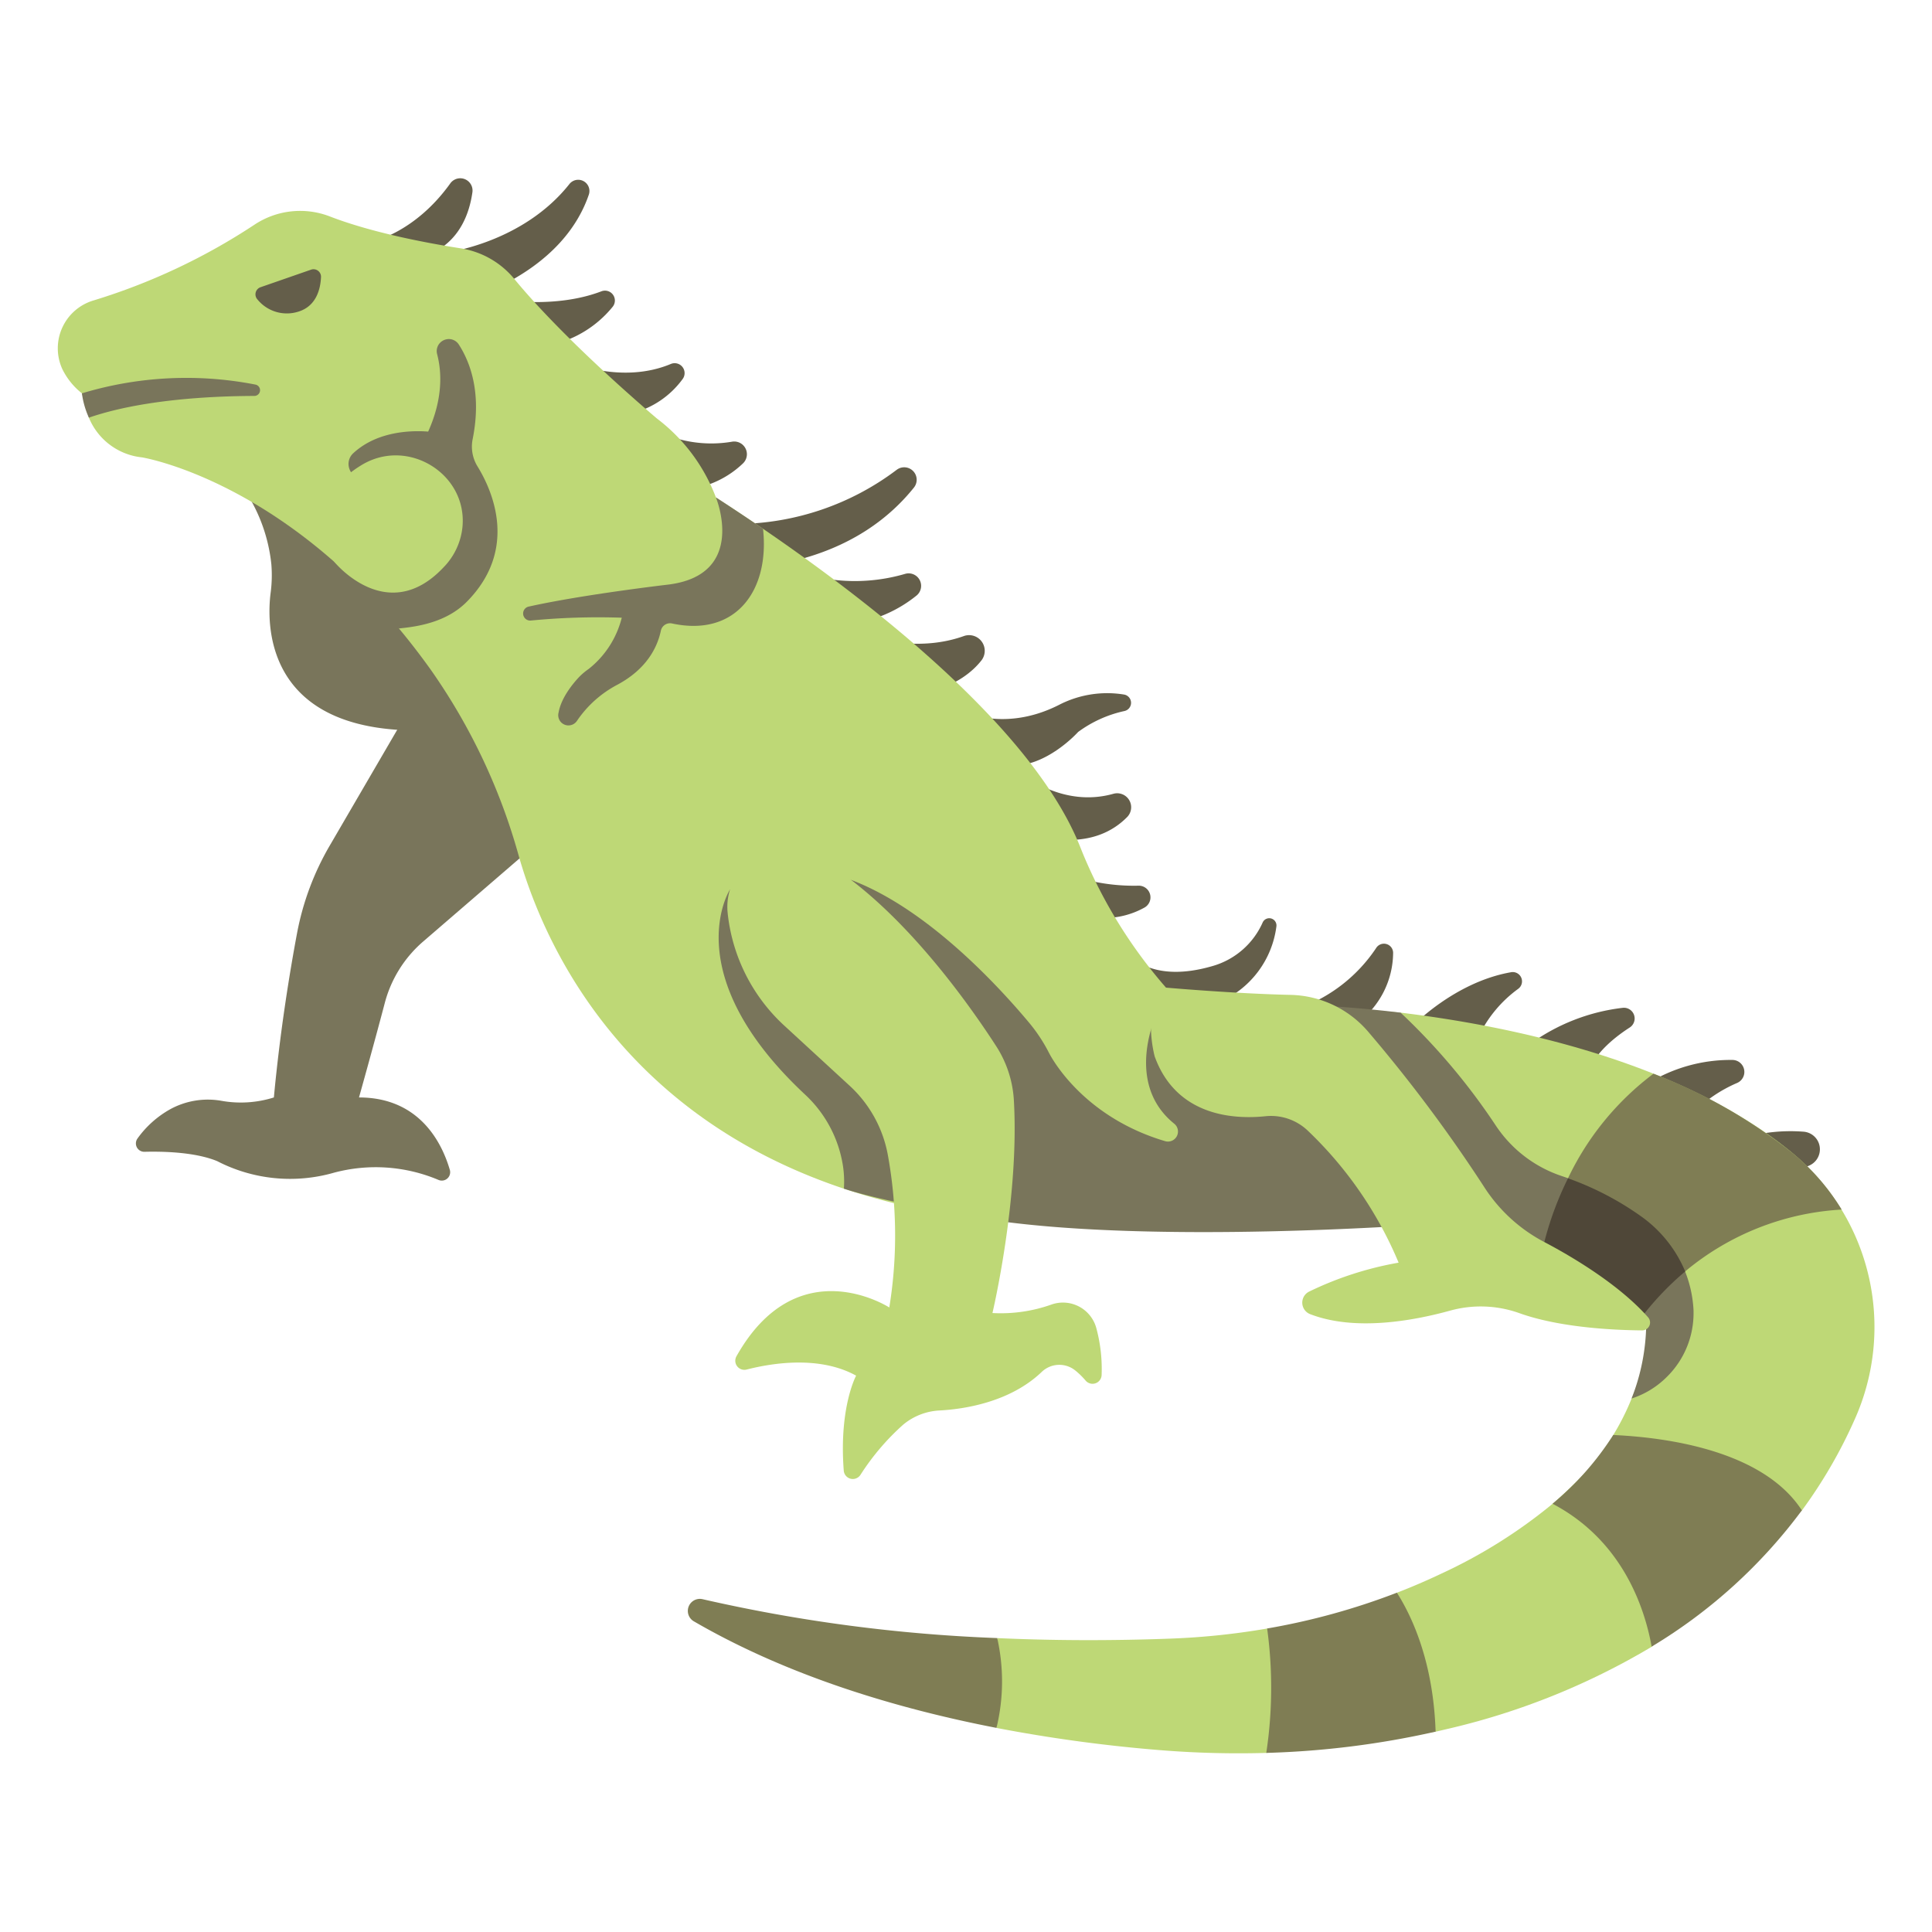 <svg id="Flat" viewBox="0 0 340 340" xmlns="http://www.w3.org/2000/svg"><path d="m65.6 42.478s7.416-1.514 13.633-10.188a2.159 2.159 0 0 1 3.908 1.51c-.529 3.748-2.12 7.895-6.225 10.289l1.714.327s13.388-1.667 21.6-12.058a1.976 1.976 0 0 1 3.391 1.905c-1.815 5.3-6.237 11.74-16.606 16.592l1.325 1.867s9.385 1.656 17.514-1.462a1.742 1.742 0 0 1 1.96 2.735 19.439 19.439 0 0 1 -10.68 6.669l3.123 3.014s9.125 4.024 17.835.358a1.748 1.748 0 0 1 2.018 2.7 15.822 15.822 0 0 1 -8.894 5.991l3.487 2.621a21.742 21.742 0 0 0 14.171 2.375 2.236 2.236 0 0 1 1.891 3.814 16.883 16.883 0 0 1 -9.7 4.585s-36.583-35.05-55.465-43.644z" fill="#645e4a"/><path d="m129.84 92.213a47.146 47.146 0 0 0 27.948-9.522 2.194 2.194 0 0 1 3.067 3.089c-4.191 5.244-11.065 10.709-22.2 13.163l2.056 1.775a31.55 31.55 0 0 0 18.506.294 2.2 2.2 0 0 1 2.089 3.785 23.386 23.386 0 0 1 -11.366 4.97l2.361 2.043s8.577 3.236 17.287.138a2.754 2.754 0 0 1 3.153 4.242c-1.628 2.087-4.321 4.167-8.766 5.539l4.2 2.908s7.83 4.648 18.163-.573a18.456 18.456 0 0 1 11.457-1.839 1.478 1.478 0 0 1 .083 2.906 21.346 21.346 0 0 0 -8.153 3.69s-5.606 6.269-11.943 5.9l2.446 1.687s6.912 5.75 15.687 3.292a2.461 2.461 0 0 1 2.485 4.045c-2.517 2.579-6.537 4.67-12.865 3.913l2.465 6.222a34.332 34.332 0 0 0 12.337 1.985 2.057 2.057 0 0 1 1.07 3.853 14.533 14.533 0 0 1 -9.351 1.655l6.49 6.429s3.837 5.424 14.859 2.2a13.781 13.781 0 0 0 8.818-7.694 1.271 1.271 0 0 1 2.4.744 16.819 16.819 0 0 1 -9.725 13.16l14.014 1.121a27.388 27.388 0 0 0 13.262-10.488 1.616 1.616 0 0 1 2.991.914 15.437 15.437 0 0 1 -6.07 12.088l9.358.849s7.437-7.849 17.464-9.6a1.632 1.632 0 0 1 1.292 2.9 22.133 22.133 0 0 0 -6.9 8.2l8.876 1.588a34.6 34.6 0 0 1 16.411-6.425 1.887 1.887 0 0 1 1.2 3.47c-2.593 1.676-5.378 3.98-6.866 6.786l9.8 3.217a27.687 27.687 0 0 1 15.172-4.3 2.112 2.112 0 0 1 .809 4.047 24.606 24.606 0 0 0 -7.656 5.163l8.8 4.489a29.865 29.865 0 0 1 10.554-1.071 3.111 3.111 0 0 1 1.007 5.948 44.135 44.135 0 0 0 -4.473 2.257s-31.767-16.761-52.041-18.91-59.829-5.239-59.829-5.239z" fill="#645e4a"/><path d="m229.482 176.873 17.006 1.337c18.881 2.278 49.3 8.406 69.11 24.826a39.715 39.715 0 0 1 10.823 46.7 85.556 85.556 0 0 1 -9.314 16.074l-26.433 23.99a125.244 125.244 0 0 1 -36.374 14.563q-.825.2-1.651.386l-29.8 3.734a171.329 171.329 0 0 1 -19.26-.534 265.567 265.567 0 0 1 -28.221-3.863l.131-15.807c9.261.418 19.446.5 30.512.089a127.307 127.307 0 0 0 16.989-1.774c9.021.307 16.724-1.638 22.835-6.3q3.992-1.543 7.872-3.387a90.138 90.138 0 0 0 19.523-12.262s9.036-7.748 10.675-12.1a43.079 43.079 0 0 0 3.231-6.423 32.384 32.384 0 0 0 2.664-13.6l-27.477-11.958z" fill="#bed876"/><path d="m298.041 230.765a21.3 21.3 0 0 0 -8.888-16.457 53.2 53.2 0 0 0 -14.4-7.373 22.466 22.466 0 0 1 -11.5-8.829 112.633 112.633 0 0 0 -16.771-19.895c-10.178-1.228-17.006-1.339-17.006-1.339l21.484 28.582 11.356 15.108 27.391 12.587a36.918 36.918 0 0 1 -2.578 12.968 15.519 15.519 0 0 0 6.172-3.768 15.742 15.742 0 0 0 4.735-11.53z" fill="#79755b"/><g fill="#7f7d54"><path d="m315.6 203.036a91.99 91.99 0 0 0 -24.612-14.082 49.717 49.717 0 0 0 -15.047 18.405l-3.733 15.741 2.6 1.344 12.637 3.944 9.119-4.644a47.079 47.079 0 0 1 27.536-10.879 39.275 39.275 0 0 0 -8.5-9.829z"/><path d="m317.1 265.8c-6.85-10.556-23.814-12.838-33.2-13.264a52.125 52.125 0 0 1 -10.68 12.1c12.3 6.459 16.208 18.287 17.443 25.144a91.747 91.747 0 0 0 26.437-23.98z"/><path d="m222.844 308.482a154.712 154.712 0 0 0 29.8-3.741c-.4-12.339-4.2-20.348-6.814-24.454a120.033 120.033 0 0 1 -22.834 6.3 76.858 76.858 0 0 1 -.152 21.895z"/><path d="m175.364 304.081a34.635 34.635 0 0 0 .13-15.807 279.4 279.4 0 0 1 -51.847-6.842 2.117 2.117 0 0 0 -1.544 3.893c16.692 9.696 35.947 15.4 53.261 18.756z"/></g><path d="m72.609 123.785-14.589 25.042a48.259 48.259 0 0 0 -5.745 15.406c-1.284 6.848-2.986 17.219-4.077 28.9a19.344 19.344 0 0 1 -9.313.576 13.8 13.8 0 0 0 -8.891 1.476 17.667 17.667 0 0 0 -5.811 5.19 1.476 1.476 0 0 0 1.243 2.323c3.311-.088 8.909.047 12.786 1.638a27.948 27.948 0 0 0 20.527 2.048 28.418 28.418 0 0 1 18.429 1.263 1.474 1.474 0 0 0 2-1.751c-1.336-4.594-5.224-12.763-15.99-12.763 0 0 2.519-8.955 4.541-16.637a21.485 21.485 0 0 1 6.747-10.8l20.613-17.777-8.369-21.582z" fill="#79755b"/><path d="m42.312 85.185a28.965 28.965 0 0 1 5.442 14.133 23.659 23.659 0 0 1 -.146 5.156c-.647 5.291-.964 23.006 23.583 24.028 0 0 13.476.482 19.733 5.776 0 0-19.493-42.114-48.612-49.093z" fill="#79755b"/><path d="m44.75 39.563a109.152 109.152 0 0 1 -28.29 13.31 8.787 8.787 0 0 0 -5.5 12.062 12.415 12.415 0 0 0 3.454 4.284l1.227 4.281a11.378 11.378 0 0 0 9.346 6.99s16.339 2.63 34.623 19.084c5.039 2.622 9.1 5.927 10.585 11.014q2.786 3.333 5.533 7.161a106.231 106.231 0 0 1 15.551 32.828c5.467 19.243 25.522 62.784 95.31 64.976h62.949l-37.732-34.967a85.864 85.864 0 0 1 -21.012-29.829q-.345-.825-.682-1.676c-9.395-23.724-44.863-49.092-64.124-61.541a31.324 31.324 0 0 0 -10.388-13.894s-15.973-13.439-25.081-24.546a15.269 15.269 0 0 0 -9.464-5.4c-6.126-.959-15.637-2.765-23-5.607a14.519 14.519 0 0 0 -13.305 1.47z" fill="#bed876"/><path d="m240.377 207.063 4.4-.488-41.1-28.436s-6.036 12.3 2.934 19.586l.06.048a1.768 1.768 0 0 1 -1.631 3.053c-13.548-4.021-19.255-13.374-20.295-15.275-.058-.117-.123-.231-.182-.347a28.54 28.54 0 0 0 -3.506-5.285c-5.557-6.637-17.962-20.04-31.269-25.064l-21.333 1.7s-9.525 14.789 13.186 36.035a21.66 21.66 0 0 1 6.714 12.637 18.409 18.409 0 0 1 .156 3.954c7.731 2.586 26.331 5.572 26.331 5.572 28.7 4.148 74.7.8 74.7.8z" fill="#79755b"/><path d="m289.048 214.229a52.385 52.385 0 0 0 -13.105-6.869 56.553 56.553 0 0 0 -5.189 16.139l1.425 1.592 12.327 5.665 3.839 1.764a51.33 51.33 0 0 1 8.221-8.769 22.557 22.557 0 0 0 -7.518-9.522z" fill="#4f4738"/><path d="m222.728 196.435c-5.508.574-15.686.067-19.518-10.508 0 0-2.417-8.781 2.012-12.118 0 0 12.136 1.062 21.877 1.273a18.506 18.506 0 0 1 13.713 6.524 260.962 260.962 0 0 1 20.341 27.227 28.06 28.06 0 0 0 10.59 9.729c4.884 2.566 13.186 7.479 18.294 13.264a1.385 1.385 0 0 1 -1.052 2.3c-4.748-.038-14.462-.458-21.647-3.049a20.214 20.214 0 0 0 -12.212-.408c-6.617 1.817-16.733 3.61-24.521.614a2.17 2.17 0 0 1 -.238-3.975 59.467 59.467 0 0 1 15.766-5.1 68.542 68.542 0 0 0 -16.086-23.326 9.387 9.387 0 0 0 -7.319-2.447z" fill="#bed876"/><path d="m44.991 67.688a63.415 63.415 0 0 0 -30.574 1.531 14.982 14.982 0 0 0 1.225 4.281c9.2-3.17 21.379-3.8 29.136-3.822a1.009 1.009 0 0 0 .213-1.99z" fill="#79755b"/><path d="m134.278 93.054c-2.976-2.035-5.773-3.887-8.29-5.514 0 0 5.7 13.752-8.628 15.367 0 0-14.8 1.728-24.257 3.83a1.245 1.245 0 0 0 .307 2.469 123.558 123.558 0 0 1 16.009-.5 16.618 16.618 0 0 1 -5.84 9.033 11.4 11.4 0 0 0 -1.63 1.366c-1.173 1.243-3.178 3.685-3.647 6.283a1.8 1.8 0 0 0 3.222 1.49 19.558 19.558 0 0 1 7.1-6.365c5.19-2.773 7.053-6.589 7.673-9.494a1.651 1.651 0 0 1 1.934-1.306l.086.018c11.202 2.388 17.164-5.853 15.961-16.677z" fill="#79755b"/><path d="m45.844 50.548 8.892-3.09a1.319 1.319 0 0 1 1.758 1.284c-.089 2.033-.776 5.123-3.985 6.1a6.672 6.672 0 0 1 -7.209-2.152 1.326 1.326 0 0 1 .544-2.142z" fill="#645e4a"/><path d="m59.605 99.579a107.793 107.793 0 0 1 10.58 11.021c3.165-.31 8.333-1.024 11.966-4.7 9.213-9.325 4.385-19.766 1.882-23.822a6.644 6.644 0 0 1 -.851-4.814c1.62-8.094-.425-13.5-2.425-16.609a2.078 2.078 0 0 0 -1.767-.986 2.169 2.169 0 0 0 -1.7.836 2.106 2.106 0 0 0 -.358 1.836c.81 3.111 1.042 7.783-1.581 13.613-.464-.037-1.059-.069-1.761-.069-3.288 0-7.936.669-11.4 3.854a2.555 2.555 0 0 0 -.673 2.858 2.66 2.66 0 0 0 2.483 1.711 2.858 2.858 0 0 0 .607-.067 11.284 11.284 0 0 1 2.458-.29 7.892 7.892 0 0 1 3.182.654l-4.447 7.032z" fill="#79755b"/><path d="m58.869 98.918s9.269 11.4 19.135.98a11.842 11.842 0 0 0 3.382-7.155c.882-9.289-9.449-15.715-17.524-11.038a20.352 20.352 0 0 0 -3.115 2.244c-6.547 5.679-1.878 14.969-1.878 14.969z" fill="#bed876"/><path d="m143.205 150.544a10.3 10.3 0 0 0 -15.158 10.046 31.34 31.34 0 0 0 9.973 19.9l11.462 10.545a21.876 21.876 0 0 1 6.72 11.987 78.951 78.951 0 0 1 .3 27.074s-16.178-10.5-26.908 8.606a1.6 1.6 0 0 0 1.809 2.314c4.606-1.176 12.856-2.459 19.263 1.076 0 0-3.037 5.567-2.179 16.7a1.6 1.6 0 0 0 2.927.776 42.44 42.44 0 0 1 7.538-8.856 10.841 10.841 0 0 1 6.4-2.492c4.167-.225 12.289-1.383 17.937-6.749a4.47 4.47 0 0 1 5.865-.352 13.367 13.367 0 0 1 1.89 1.833 1.6 1.6 0 0 0 2.821-.915 27.544 27.544 0 0 0 -.922-8.278 6.083 6.083 0 0 0 -7.849-4.2 26.674 26.674 0 0 1 -10.438 1.513s4.81-20.309 3.756-37.638a19.611 19.611 0 0 0 -3.185-9.459c-5.285-8.154-17.804-25.707-32.022-33.431z" fill="#bed876"/></svg>